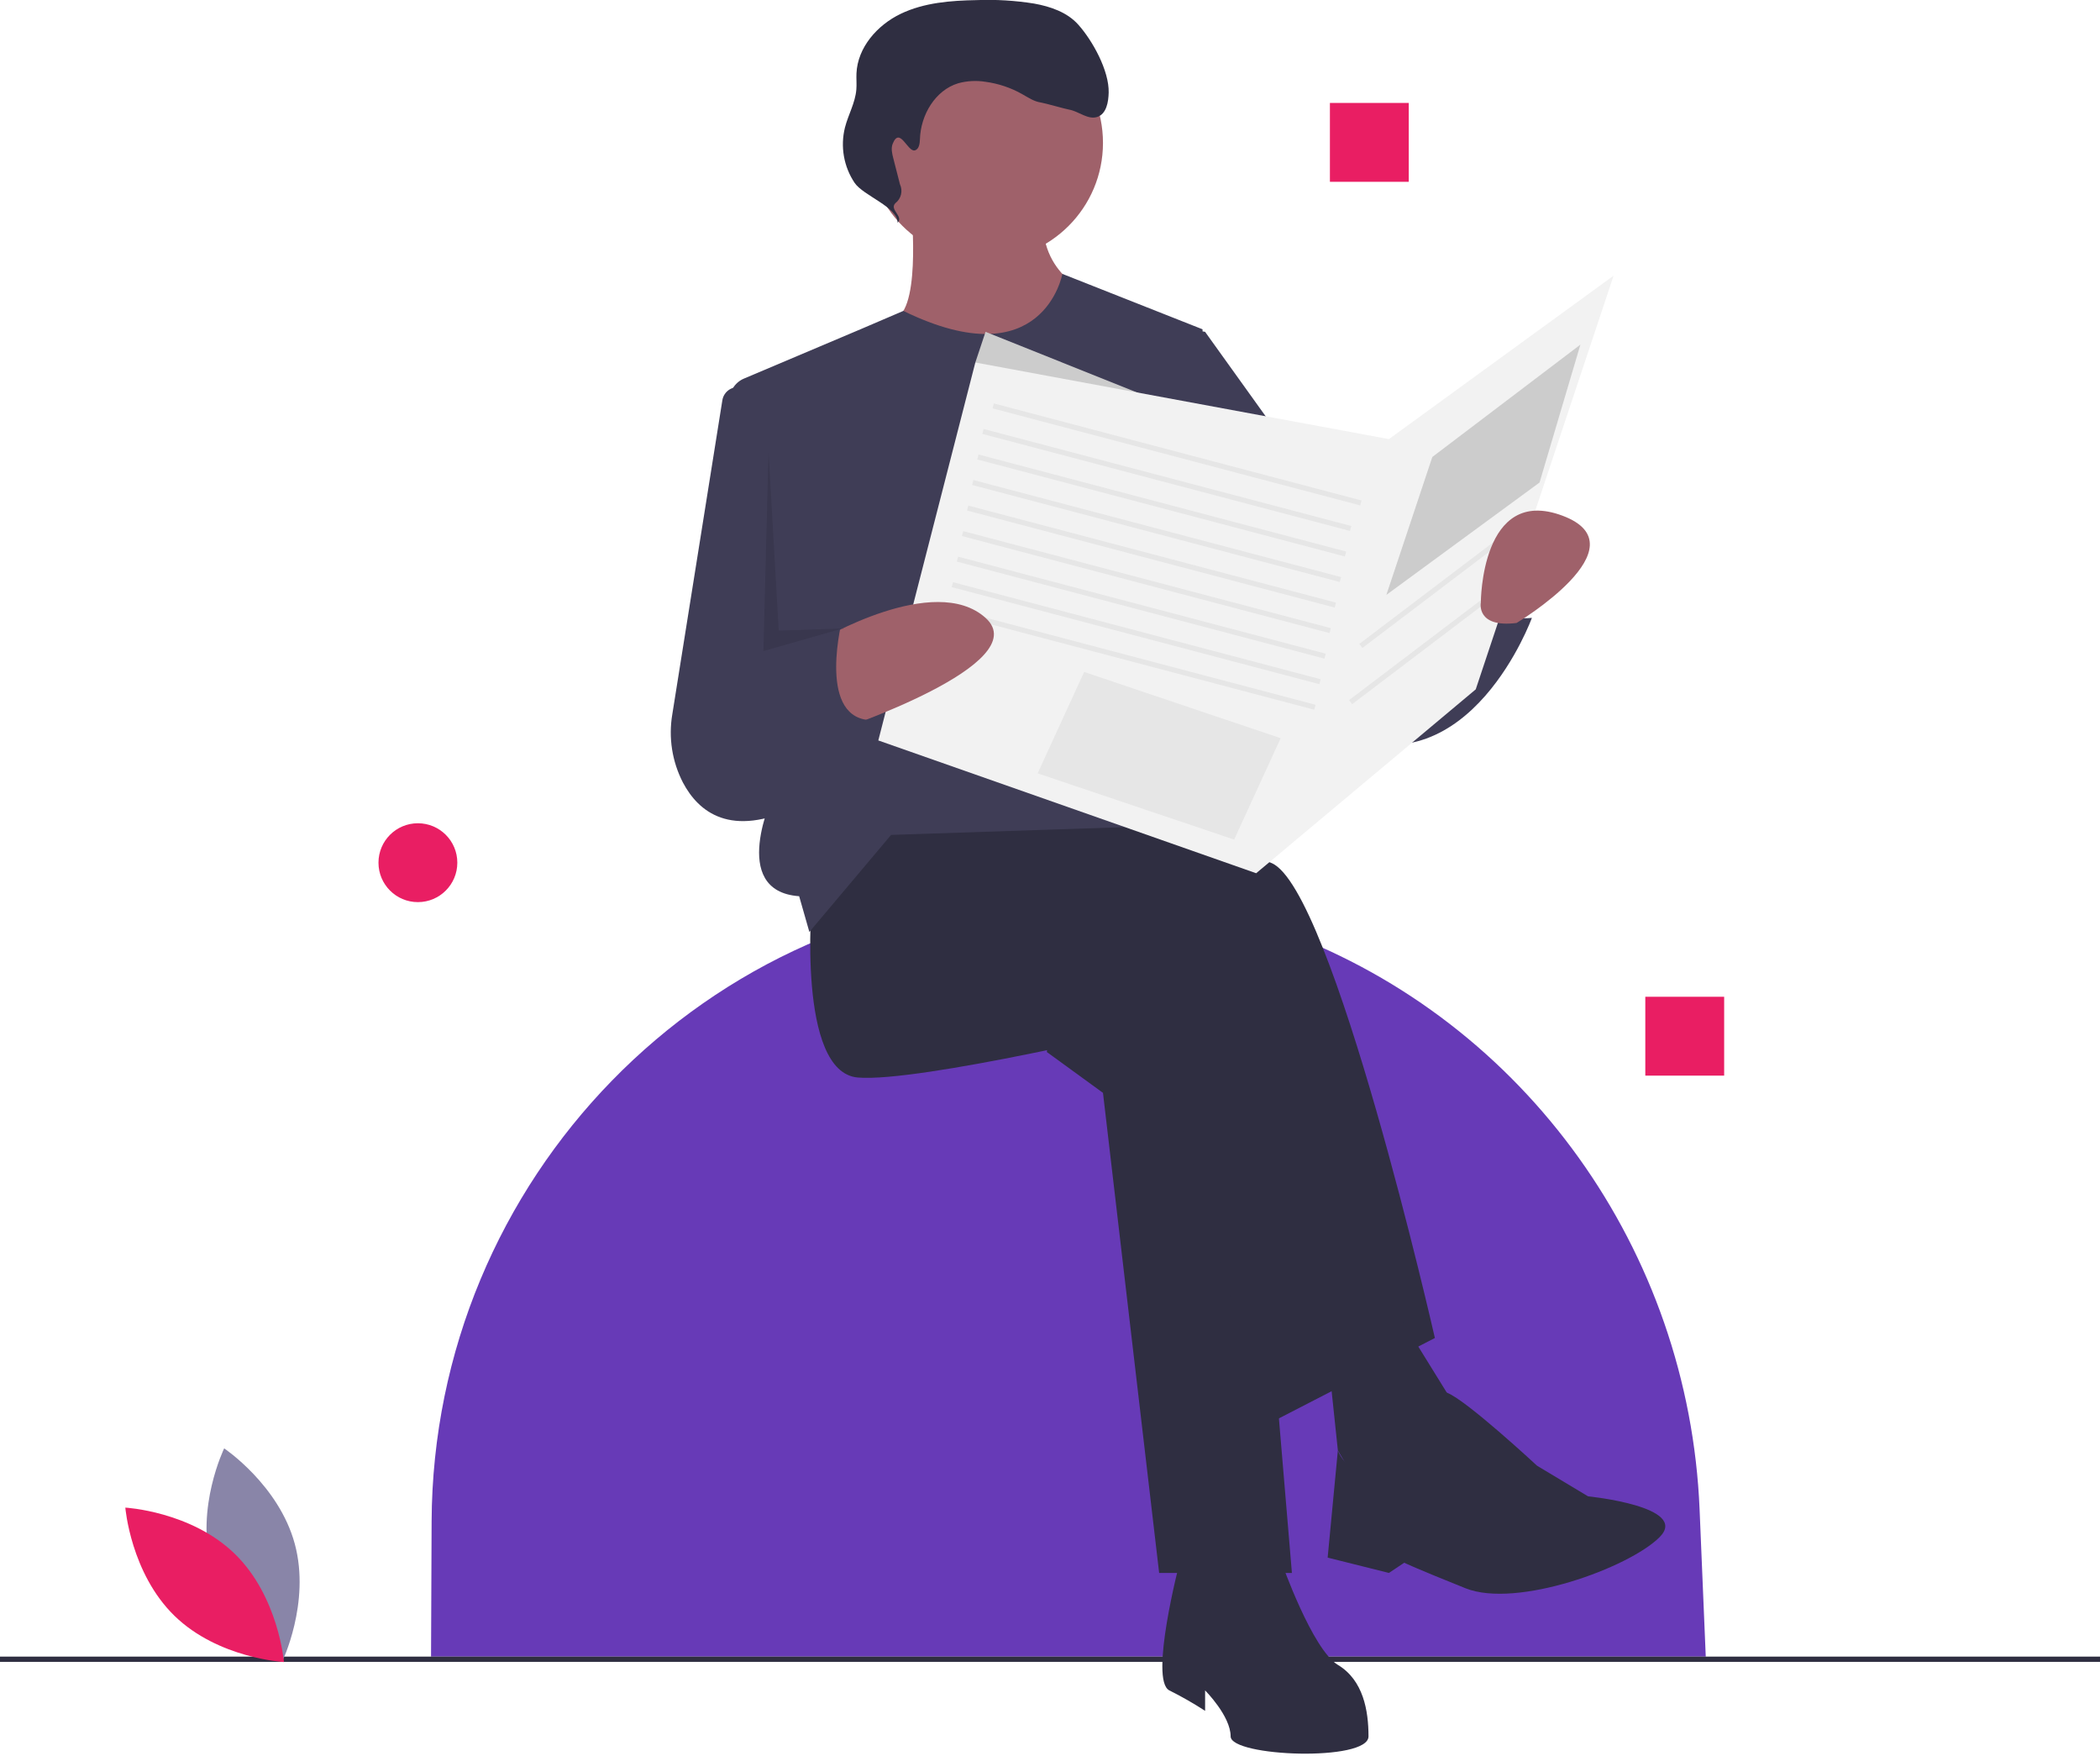 <svg width="799" height="668" viewBox="0 0 799 668" fill="none" xmlns="http://www.w3.org/2000/svg">
<g clip-path="url(#clip0)">
<path d="M649 630.158H164L164.219 578.736C164.772 448.621 268.627 341.407 398.725 339.194C400.13 339.17 401.538 339.158 402.948 339.158H402.949C432.223 339.136 461.265 344.353 488.701 354.564C580.755 388.846 642.542 475.947 646.652 574.092L649 630.158Z" fill="#673AB7"/>
<path d="M799 630.158H0V632.158H799V630.158Z" fill="#2F2E41"/>
<path d="M398.287 400.165L419.657 415.708L441.028 598.33H491.54L474.055 390.451L404.115 363.252L398.287 400.165Z" fill="#2F2E41"/>
<path d="M308.918 341.882C308.918 341.882 303.09 407.936 326.404 409.879C349.717 411.822 439.085 390.451 439.085 390.451L481.826 541.989L545.938 508.961C545.938 508.961 507.083 337.996 483.769 328.282C460.456 318.568 382.744 299.14 382.744 299.14L326.404 308.854L308.918 341.882Z" fill="#2F2E41"/>
<path d="M448.799 594.444C448.799 594.444 437.142 639.128 444.913 643.014C449.588 645.349 454.128 647.944 458.513 650.785V643.014C458.513 643.014 468.227 652.728 468.227 660.499C468.227 668.27 520.682 670.213 520.682 660.499C520.682 650.785 518.739 639.128 509.025 633.3C499.312 627.471 487.655 594.444 487.655 594.444H448.799Z" fill="#2F2E41"/>
<path d="M505.14 514.79L509.025 551.703L522.625 575.016L555.652 538.103L530.396 497.305L505.14 514.79Z" fill="#2F2E41"/>
<path d="M536.224 551.703C536.224 551.703 543.378 527.242 550.487 529.759C557.595 532.275 584.794 557.531 584.794 557.531L604.222 569.188C604.222 569.188 643.078 573.073 631.421 584.73C619.764 596.387 577.023 611.929 557.595 604.158C538.167 596.387 534.282 594.444 534.282 594.444L528.453 598.33L505.14 592.501L509.025 551.703C509.025 551.703 514.854 569.188 536.224 551.703Z" fill="#2F2E41"/>
<path d="M374.973 99.033C399.651 99.033 419.657 79.028 419.657 54.349C419.657 29.671 399.651 9.665 374.973 9.665C350.295 9.665 330.289 29.671 330.289 54.349C330.289 79.028 350.295 99.033 374.973 99.033Z" fill="#9F616A"/>
<path d="M346.803 80.577C346.803 80.577 350.688 121.375 339.032 121.375C327.375 121.375 340.974 171.888 372.059 171.888C403.144 171.888 414.8 111.661 414.8 111.661C414.8 111.661 393.43 103.89 397.315 78.634C401.201 53.378 346.803 80.577 346.803 80.577Z" fill="#9F616A"/>
<path d="M343.707 118.263L327.375 125.261L283.05 144.014C281.263 144.77 279.768 146.083 278.788 147.758C277.809 149.433 277.397 151.38 277.614 153.308L294.348 302.055C294.348 302.055 276.862 338.968 304.061 340.91L307.947 354.51L339.032 317.597L455.599 313.711L457.542 125.261L404.206 104.185C404.206 104.185 396.952 144.293 343.707 118.263Z" fill="#3F3D56"/>
<path d="M289.491 149.546L282.311 147.495C281.506 147.265 280.661 147.208 279.833 147.329C279.004 147.449 278.211 147.744 277.505 148.194C276.799 148.644 276.196 149.238 275.737 149.938C275.277 150.638 274.972 151.427 274.84 152.254L255.788 271.761C254.302 280.611 255.725 289.705 259.843 297.678C265.729 308.824 277.955 318.933 303.09 306.912L320.575 180.63L289.491 149.546Z" fill="#3F3D56"/>
<path d="M435.2 122.347L458.513 126.232L522.625 215.601L528.453 231.143L565.366 219.486C565.366 219.486 563.424 236.971 582.851 235.028C582.851 235.028 559.538 299.14 510.968 279.713C462.399 260.285 446.856 202.001 446.856 202.001L435.2 122.347Z" fill="#3F3D56"/>
<path d="M462.399 161.203L374.973 126.232L371.088 137.889L411.886 172.859L462.399 161.203Z" fill="#CCCCCC"/>
<path d="M348.07 57.198C349.72 56.757 349.962 54.566 350.018 52.859C350.314 43.716 355.819 34.335 364.571 31.674C367.929 30.753 371.445 30.559 374.884 31.106C379.793 31.76 384.532 33.341 388.85 35.766C391.13 37.047 393.366 38.59 395.951 38.982C397.658 39.24 405.051 41.39 406.752 41.693C410.49 42.358 413.964 45.702 417.551 44.458C420.983 43.267 421.742 38.824 421.825 35.192C422.014 26.919 415.734 15.468 410.202 9.314C406.004 4.643 399.683 2.487 393.504 1.366C386.286 0.206 378.971 -0.239 371.666 0.038C361.777 0.214 351.615 0.977 342.698 5.256C333.781 9.534 326.291 18.05 325.864 27.931C325.775 29.989 325.987 32.056 325.814 34.109C325.392 39.117 322.732 43.641 321.485 48.509C320.593 52.081 320.46 55.801 321.094 59.428C321.727 63.055 323.114 66.509 325.165 69.567C328.474 74.437 341.708 78.858 341.516 84.743C343.908 82.265 338.267 79.77 340.659 77.292C341.731 76.474 342.49 75.313 342.809 74.003C343.128 72.692 342.987 71.312 342.412 70.093L339.872 60.187C339.407 58.373 338.95 56.409 339.652 54.673C342.375 47.945 345.318 57.933 348.07 57.198Z" fill="#2F2E41"/>
<path d="M371.088 137.889L334.175 281.655L477.941 332.168L561.481 262.227L613.936 104.862L528.453 167.031L371.088 137.889Z" fill="#F2F2F2"/>
<path d="M378.135 153.464L377.64 155.342L517.52 192.255L518.016 190.377L378.135 153.464Z" fill="#E6E6E6"/>
<path d="M374.25 163.178L373.754 165.056L513.635 201.969L514.13 200.091L374.25 163.178Z" fill="#E6E6E6"/>
<path d="M372.307 172.892L371.811 174.77L511.692 211.683L512.187 209.805L372.307 172.892Z" fill="#E6E6E6"/>
<path d="M370.364 182.606L369.868 184.484L509.749 221.397L510.245 219.519L370.364 182.606Z" fill="#E6E6E6"/>
<path d="M368.421 192.319L367.926 194.198L507.806 231.111L508.302 229.232L368.421 192.319Z" fill="#E6E6E6"/>
<path d="M366.478 202.033L365.983 203.912L505.863 240.825L506.359 238.946L366.478 202.033Z" fill="#E6E6E6"/>
<path d="M364.536 211.747L364.04 213.626L503.921 250.538L504.416 248.66L364.536 211.747Z" fill="#E6E6E6"/>
<path d="M362.593 221.461L362.097 223.339L501.978 260.252L502.474 258.374L362.593 221.461Z" fill="#E6E6E6"/>
<path d="M360.65 231.175L360.154 233.053L500.035 269.966L500.531 268.088L360.65 231.175Z" fill="#E6E6E6"/>
<path d="M311.85 243.642C311.85 243.642 355.545 217.543 374.973 235.028C394.401 252.514 318.632 277.77 318.632 277.77L311.85 243.642Z" fill="#9F616A"/>
<path d="M264.234 256.399L320.575 235.028C320.575 235.028 310.861 271.941 330.289 273.884L303.09 306.912C303.09 306.912 248.692 306.912 264.234 256.399Z" fill="#3F3D56"/>
<path d="M412.494 255.602L487.255 280.799L469.562 319.365L394.801 294.169L412.494 255.602Z" fill="#E6E6E6"/>
<path d="M544.967 173.831L601.308 131.089L585.766 183.545L527.482 226.286L544.967 173.831Z" fill="#CCCCCC"/>
<path d="M573.522 202.199L517.18 244.939L518.355 246.487L574.697 203.747L573.522 202.199Z" fill="#E6E6E6"/>
<path d="M569.637 223.57L513.295 266.31L514.469 267.858L570.811 225.118L569.637 223.57Z" fill="#E6E6E6"/>
<path d="M577.023 236.971C577.023 236.971 625.593 207.829 594.508 196.173C563.423 184.516 563.423 229.2 563.423 229.2C563.423 229.2 561.481 238.914 577.023 236.971Z" fill="#9F616A"/>
<path opacity="0.1" d="M292.405 171.888L290.462 247.657L320.575 239.063L296.29 239.885L292.405 171.888Z" fill="black"/>
<path d="M80.409 595.892C86.482 618.342 107.284 632.246 107.284 632.246C107.284 632.246 118.239 609.751 112.166 587.301C106.093 564.851 85.291 550.947 85.291 550.947C85.291 550.947 74.335 573.442 80.409 595.892Z" fill="#8985A8"/>
<path d="M89.333 591.067C105.998 607.29 108.033 632.228 108.033 632.228C108.033 632.228 83.049 630.864 66.385 614.641C49.72 598.419 47.684 573.481 47.684 573.481C47.684 573.481 72.668 574.845 89.333 591.067Z" fill="#E91E63"/>
<path d="M656 379.158H626V409.158H656V379.158Z" fill="#E91E63"/>
<path d="M536 39.158H506V69.158H536V39.158Z" fill="#E91E63"/>
<path d="M159 343.158C167.284 343.158 174 336.442 174 328.158C174 319.873 167.284 313.158 159 313.158C150.716 313.158 144 319.873 144 328.158C144 336.442 150.716 343.158 159 343.158Z" fill="#E91E63"/>
</g>
<defs>
<clipPath id="clip0">
<rect width="799" height="667.076" fill="white"/>
</clipPath>
</defs>
</svg>

